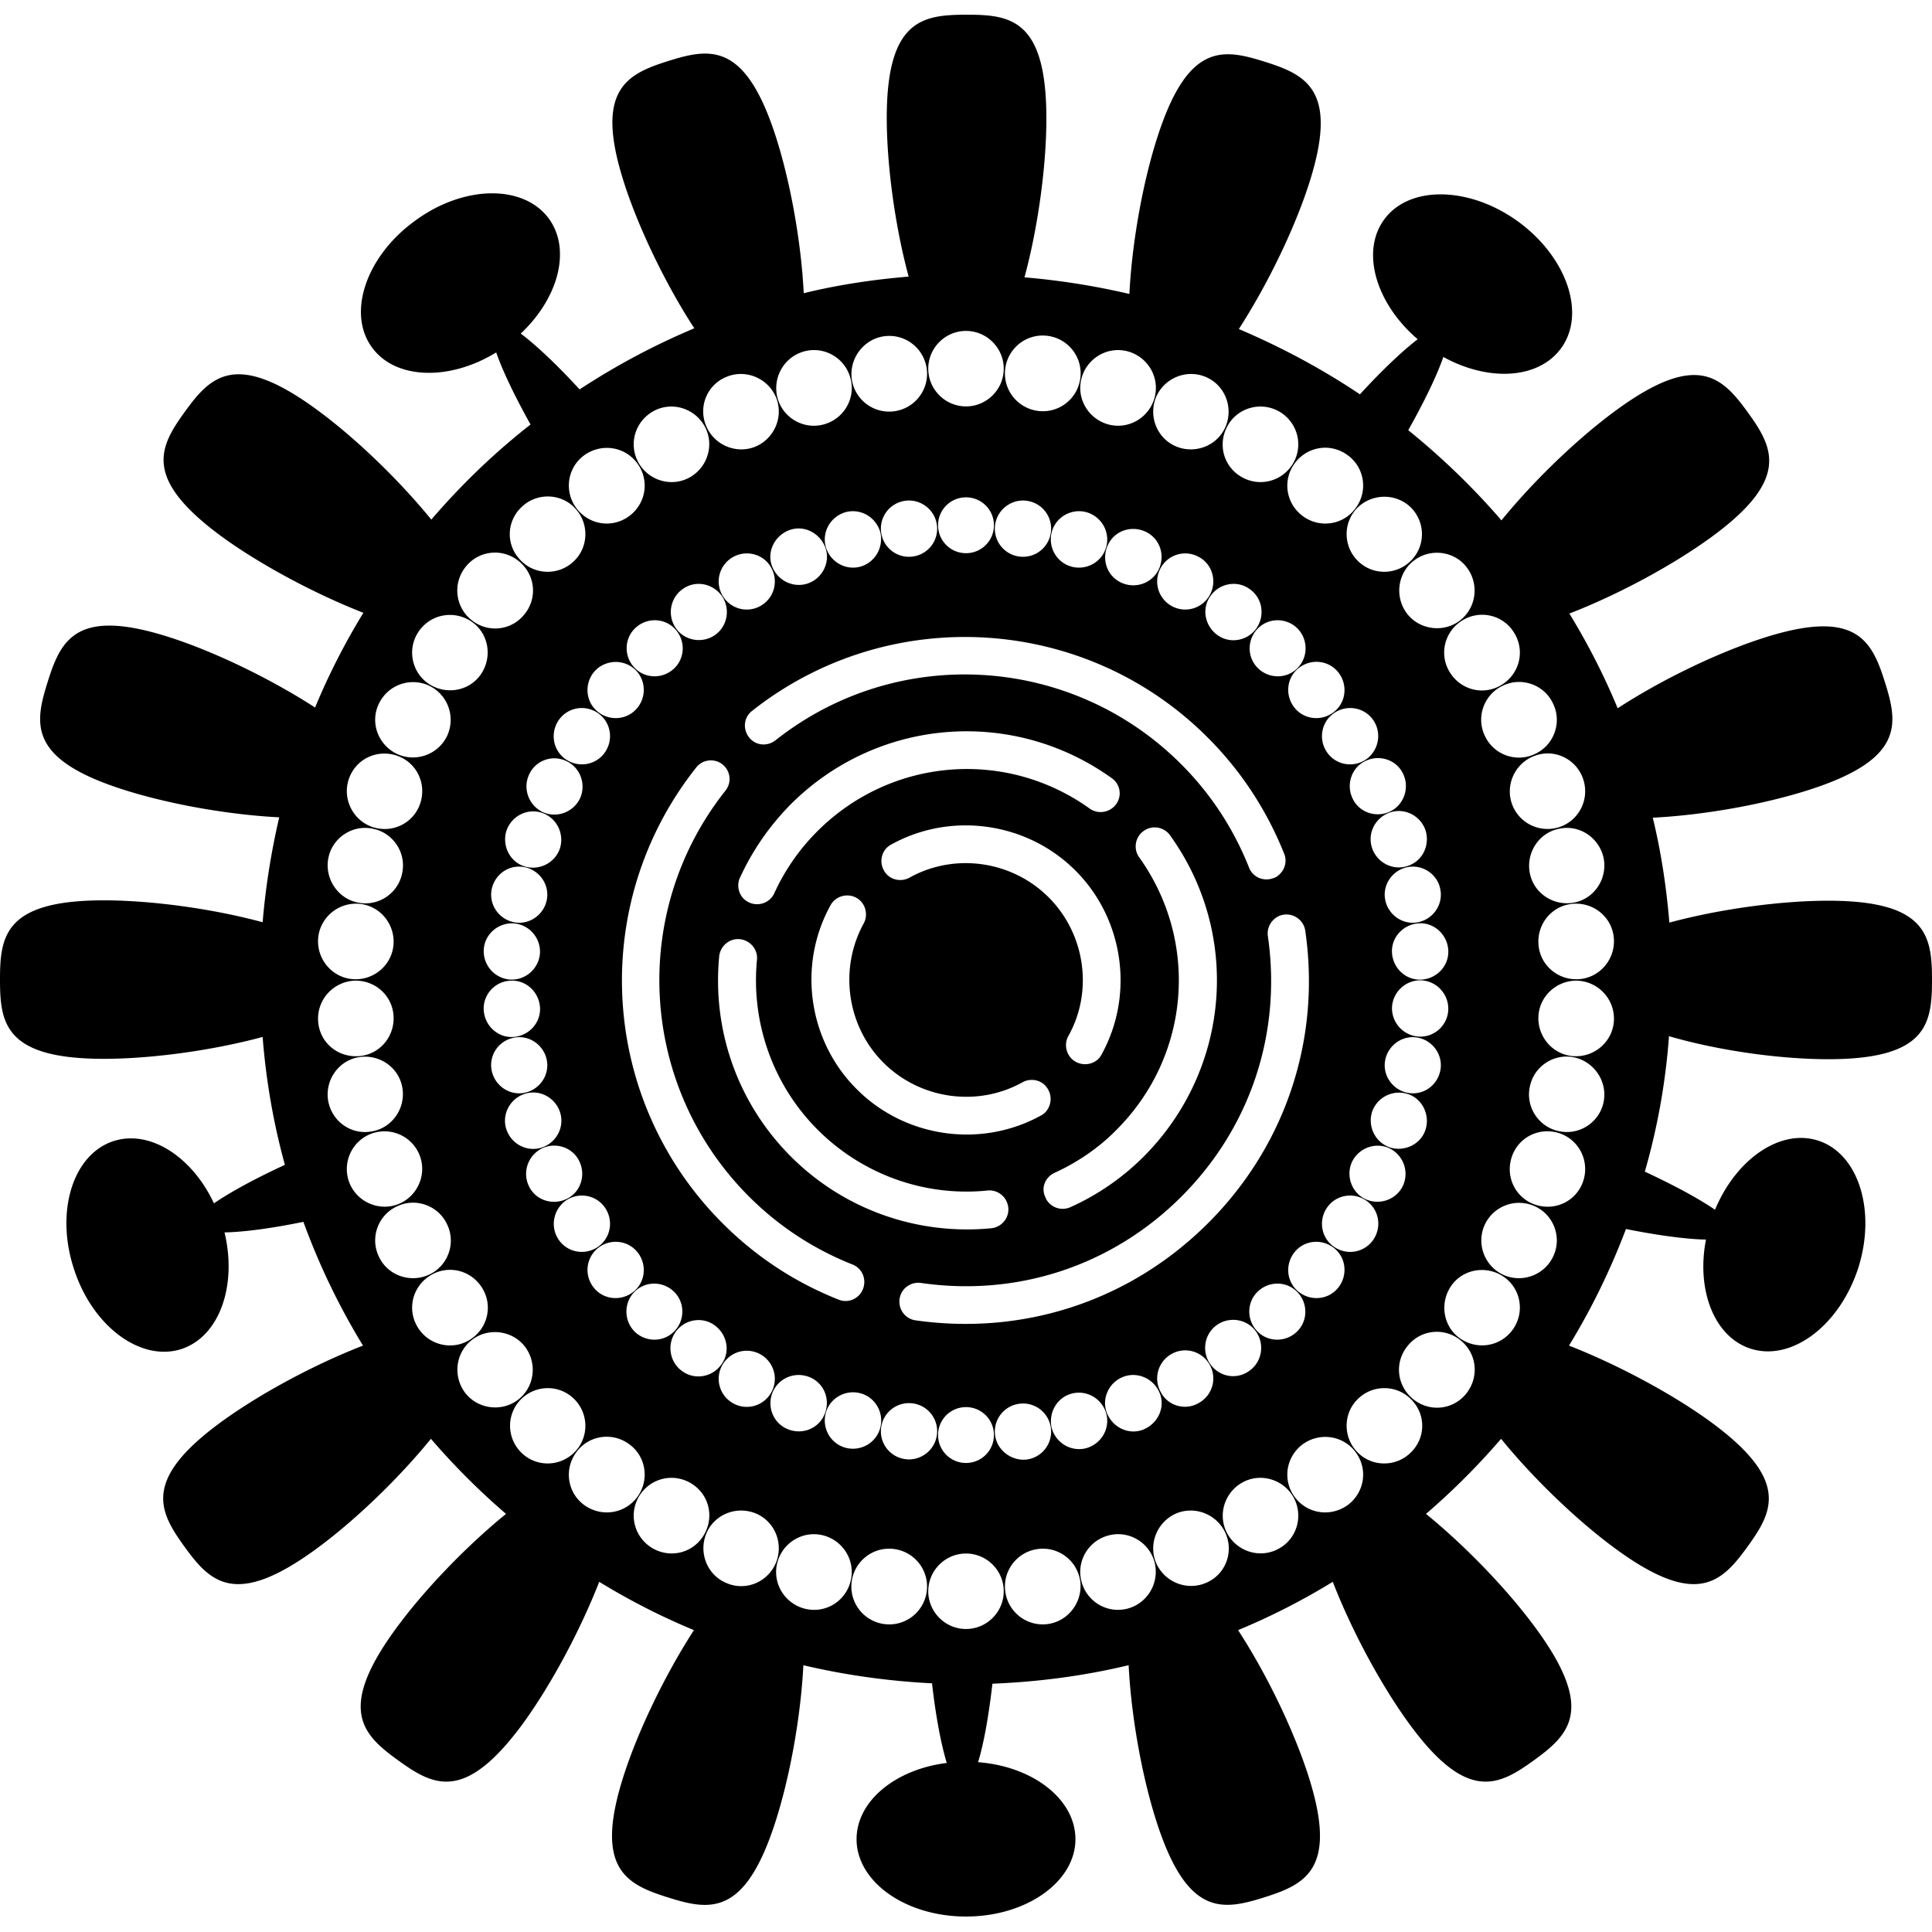 <svg version="1.1" xmlns="http://www.w3.org/2000/svg" x="0" y="0" viewBox="0 0 512 512" xml:space="preserve"><path d="M484.5 280.7c26.2 0 27.5-9.4 27.5-21s-1.3-21-27.5-21c-12.6 0-28.8 2.2-42.1 5.8-.8-9.5-2.2-18.8-4.4-27.8 13.8-.7 29.8-3.6 41.8-7.5 24.9-8.1 23.2-17.4 19.7-28.5s-7.7-19.6-32.6-11.5c-12 3.9-26.7 11-38.2 18.5-3.6-8.7-7.9-17.1-12.8-25.1 12.9-5 27.2-12.7 37.4-20.1 21.2-15.4 16.7-23.8 9.9-33.2s-13.4-16.2-34.6-.8c-10.2 7.4-22 18.7-30.7 29.4-7.5-8.7-15.8-16.7-24.7-23.9 4-7.1 7.5-14.2 9.3-19.4 12 6.6 25.2 5.9 31.2-2.3 6.7-9.2 1.5-24.2-11.4-33.6-13-9.4-28.9-9.6-35.5-.5-6.2 8.5-2.2 22.2 8.9 31.7-4.3 3.3-9.9 8.7-15.3 14.6-10-6.7-20.8-12.5-32.1-17.3 7.5-11.6 14.6-26.2 18.5-38.2 8.1-24.9-.4-29.1-11.5-32.6s-20.4-5.3-28.5 19.7c-3.9 12-6.8 28-7.5 41.8-9-2.1-18.3-3.6-27.8-4.4 3.6-13.3 5.8-29.5 5.8-42.1 0-26.2-9.4-27.5-21-27.5S235 5 235 31.2c0 12.6 2.2 28.8 5.8 42.1-9.5.8-18.8 2.2-27.8 4.4-.7-13.8-3.6-29.8-7.5-41.8-8.1-24.9-17.4-23.2-28.5-19.7s-19.6 7.7-11.5 32.6c3.9 12 11 26.7 18.5 38.2-10.7 4.5-20.8 9.9-30.4 16.2-5.5-6-11.2-11.5-15.6-14.8 10-9.4 13.4-22.2 7.5-30.4-6.7-9.2-22.6-9-35.5.5C97 67.9 91.9 83 98.6 92.1c6.2 8.5 20.5 8.9 32.9 1.3 1.8 5.2 5.2 12.1 9.1 19.1-9.6 7.5-18.4 16-26.3 25.2-8.7-10.7-20.5-22-30.7-29.4-21.2-15.4-27.8-8.6-34.6.8s-11.3 17.7 9.9 33.2c10.2 7.4 24.6 15.1 37.4 20.1-4.9 8-9.2 16.4-12.8 25.1-11.6-7.5-26.2-14.6-38.2-18.5-24.9-8.1-29.1.4-32.6 11.5S7.2 201 32.2 209.1c12 3.9 28 6.8 41.8 7.5-2.1 9-3.6 18.3-4.4 27.8-13.3-3.6-29.5-5.8-42.1-5.8-26.2 0-27.5 9.4-27.5 21s1.3 21 27.5 21c12.6 0 28.8-2.2 42.1-5.8.9 11.6 2.9 23 5.9 33.9-7.4 3.4-14.3 7.1-18.8 10.2-5.8-12.4-17-19.6-26.6-16.5-10.8 3.5-15.5 18.7-10.5 33.9 4.9 15.2 17.7 24.7 28.5 21.2 10-3.3 14.8-16.7 11.4-30.9 5.5-.1 13.1-1.2 20.9-2.8 4.2 11.5 9.5 22.5 15.8 32.8-12.9 5-27.2 12.7-37.4 20.1-21.2 15.4-16.7 23.8-9.9 33.2 6.8 9.4 13.4 16.2 34.6.8 10.2-7.4 22-18.7 30.7-29.4 6.1 7.1 12.8 13.8 19.9 19.9-10.7 8.7-22 20.5-29.4 30.7-15.4 21.2-8.6 27.8.8 34.6 9.4 6.8 17.7 11.3 33.2-9.9 7.4-10.2 15.1-24.6 20.1-37.4 8 4.9 16.4 9.2 25.1 12.8-7.5 11.6-14.6 26.2-18.5 38.2-8.1 24.9.4 29.1 11.5 32.6s20.4 5.3 28.5-19.7c3.9-12 6.8-28 7.5-41.8 11 2.6 22.4 4.2 34.1 4.8.9 8.1 2.3 15.8 3.9 21.1-13.6 1.7-23.9 10.1-23.9 20.2 0 11.3 13 20.5 29 20.5s29-9.2 29-20.5c0-10.6-11.3-19.3-25.8-20.4 1.6-5.2 2.9-12.9 3.8-20.8 12.4-.5 24.4-2.1 36.1-4.9.7 13.8 3.6 29.8 7.5 41.8 8.1 24.9 17.4 23.2 28.5 19.7s19.6-7.7 11.5-32.6c-3.9-12-11-26.7-18.5-38.2 8.7-3.6 17.1-7.9 25.1-12.8 5 12.9 12.7 27.2 20.1 37.4 15.4 21.2 23.8 16.7 33.2 9.9 9.4-6.8 16.2-13.4.8-34.6-7.4-10.2-18.7-22-29.4-30.7 7.1-6.1 13.8-12.8 19.9-19.9 8.7 10.7 20.5 22 30.7 29.4 21.2 15.4 27.8 8.6 34.6-.8 6.8-9.4 11.3-17.7-9.9-33.2-10.2-7.4-24.6-15.1-37.4-20.1 6-9.8 11-20.1 15.1-30.9 8 1.6 15.7 2.7 21.2 2.8-2.6 13.4 2.2 25.8 11.8 28.9 10.8 3.5 23.5-6 28.5-21.2 4.9-15.2.2-30.4-10.5-33.9-10-3.3-21.8 4.8-27.4 18.3-4.5-3.1-11.3-6.7-18.6-10.1 3.3-11.5 5.5-23.5 6.4-35.9 13.4 3.9 29.6 6.1 42.2 6.1zM425 227.5c1 5.4-2.5 10.7-7.9 11.7s-10.7-2.5-11.7-7.9 2.5-10.7 7.9-11.7c5.4-1.1 10.6 2.5 11.7 7.9zm-5.4-20.9c1.7 5.3-1.2 10.9-6.4 12.6-5.3 1.7-10.9-1.2-12.6-6.4s1.2-10.9 6.4-12.6c5.2-1.8 10.9 1.1 12.6 6.4zm-8-20.1c2.4 5 .2 11-4.8 13.3-5 2.4-11 .2-13.3-4.8-2.4-5-.2-11 4.8-13.3 5-2.4 11-.2 13.3 4.8zm-10.4-18.9c3 4.7 1.6 10.8-3.1 13.8s-10.8 1.6-13.8-3.1-1.6-10.8 3.1-13.8 10.9-1.6 13.8 3.1zM242.6 349.9c-2.7-.4-4.6-2.9-4.2-5.7.4-2.7 2.9-4.6 5.7-4.2 25.6 3.7 50.7-4.6 69-22.9 18.3-18.3 26.6-43.4 22.9-69-.4-2.7 1.5-5.3 4.2-5.7s5.3 1.5 5.7 4.2c4.2 28.7-5.2 57-25.7 77.5-20.6 20.6-48.8 29.9-77.6 25.8zm20.8 30.4c0 4.1-3.3 7.4-7.4 7.4s-7.4-3.3-7.4-7.4c0-4.1 3.3-7.4 7.4-7.4s7.4 3.3 7.4 7.4zm56.7-184.8c8.8 8.8 15.6 19.2 20.2 30.7.8 1.9.3 4-1.1 5.4-.5.5-1 .9-1.7 1.1-2.6 1-5.5-.2-6.5-2.8-4.1-10.3-10.1-19.5-18-27.4-29.1-29.1-75.3-31.8-107.5-6.3-2.2 1.7-5.3 1.4-7-.8-1.7-2.2-1.4-5.3.8-7 36.2-28.6 88.2-25.6 120.8 7.1zm-71.5-56.3c0-4.1 3.3-7.4 7.4-7.4s7.4 3.3 7.4 7.4c0 4.1-3.3 7.4-7.4 7.4s-7.4-3.3-7.4-7.4zM373 229.5c-3.9 1.3-8.1-.9-9.4-4.8-1.3-3.9.9-8.1 4.8-9.4 3.9-1.3 8.1.9 9.4 4.8 1.2 4-.9 8.2-4.8 9.4zm8.7 6.2c.8 4-1.9 7.9-5.9 8.7s-7.9-1.9-8.7-5.9 1.9-7.9 5.9-8.7 8 1.9 8.7 5.9zm-13.4-20.6c-3.7 1.7-8.2.2-9.9-3.6-1.7-3.7-.2-8.2 3.6-9.9 3.7-1.7 8.2-.2 9.9 3.6 1.7 3.7.1 8.2-3.6 9.9zm-6.5-13.7c-3.5 2.2-8.1 1.2-10.3-2.3-2.2-3.5-1.2-8.1 2.3-10.3s8.1-1.2 10.3 2.3 1.1 8.1-2.3 10.3zm-8.2-12.8c-3.2 2.6-7.9 2.2-10.5-1s-2.2-7.9 1-10.5c3.2-2.6 7.9-2.2 10.5 1 2.6 3.2 2.2 7.9-1 10.5zm-9.6-11.7c-2.8 3-7.5 3.1-10.5.3-3-2.8-3.1-7.5-.3-10.5 2.8-3 7.5-3.1 10.5-.3 2.9 2.8 3.1 7.5.3 10.5zm-11.1-10.3c-2.4 3.3-7.1 4.1-10.4 1.6s-4.1-7.1-1.6-10.4c2.4-3.3 7.1-4.1 10.4-1.6 3.3 2.4 4 7 1.6 10.4zm-12.3-8.9c-2 3.6-6.5 4.9-10.1 2.9-3.6-2-4.9-6.5-2.9-10.1 2-3.6 6.5-4.9 10.1-2.9 3.6 1.9 4.9 6.5 2.9 10.1zm-13.3-7.3c-1.5 3.8-5.8 5.7-9.7 4.2s-5.7-5.8-4.2-9.7 5.8-5.7 9.7-4.2 5.7 5.8 4.2 9.7zm-14.1-5.6c-1 4-5.1 6.4-9.1 5.4s-6.4-5.1-5.4-9.1 5.1-6.4 9.1-5.4c4 1.1 6.4 5.1 5.4 9.1zm-15.3 93c-9.7-9.7-24.9-11.9-36.9-5.2-2.4 1.3-5.5.5-6.8-2-1.3-2.4-.5-5.5 2-6.8 15.9-8.8 36-5.9 48.8 6.9 12.8 12.8 15.7 32.9 6.9 48.8-.2.4-.5.8-.8 1.1-1.5 1.5-4 1.9-6 .8-2.4-1.3-3.3-4.4-2-6.8 6.7-11.9 4.5-27.1-5.2-36.8zm17.9-24.7c-1.6 2.2-4.7 2.8-7 1.2-22.3-16-52.7-13.5-72.2 6-4.8 4.8-8.6 10.3-11.4 16.4-1.1 2.5-4.1 3.6-6.6 2.5-.6-.3-1.1-.6-1.5-1-1.4-1.4-1.9-3.7-1-5.6 3.3-7.2 7.8-13.7 13.4-19.4 22.9-22.9 58.7-25.9 85.1-7 2.3 1.6 2.8 4.7 1.2 6.9zm-75.7 26.8c1.3-2.4 4.4-3.3 6.8-2 2.4 1.3 3.3 4.4 2 6.8-6.6 12-4.5 27.2 5.2 36.9s24.9 11.9 36.9 5.2c2.4-1.3 5.5-.5 6.8 2 1.1 2 .7 4.4-.8 6-.3.3-.7.6-1.1.8-15.9 8.8-36 5.9-48.8-6.9-12.9-12.8-15.8-32.9-7-48.8zm59.4 70.9c6.1-2.8 11.7-6.6 16.4-11.4 19.5-19.5 22-49.8 6-72.2-1.6-2.2-1.1-5.4 1.2-7 2.2-1.6 5.4-1.1 7 1.2 18.9 26.3 15.9 62.1-7 85.1a65.36 65.36 0 0 1-19.4 13.4c-2 .9-4.2.4-5.6-1-.4-.4-.8-.9-1-1.5-1.3-2.5-.2-5.4 2.4-6.6zm-51.6-160.6c-4 1-8-1.4-9.1-5.4-1-4 1.4-8 5.4-9.1 4-1 8 1.4 9.1 5.4.9 4-1.4 8-5.4 9.1zm-13.5 4.3c-3.8 1.5-8.1-.4-9.7-4.2s.4-8.1 4.2-9.7 8.1.4 9.7 4.2-.4 8.2-4.2 9.7zm-10-4c2 3.6.7 8.1-2.9 10.1-3.6 2-8.1.7-10.1-2.9-2-3.6-.7-8.1 2.9-10.1 3.6-2 8.2-.7 10.1 2.9zm-12.2 59.1c-25.5 32.2-22.8 78.4 6.3 107.5 7.9 7.9 17.1 13.9 27.4 18 2.6 1 3.8 3.9 2.8 6.5-.3.7-.6 1.2-1.1 1.7-1.4 1.4-3.5 1.9-5.4 1.1-11.6-4.6-21.9-11.4-30.7-20.2-32.7-32.7-35.7-84.6-7-120.8 1.7-2.2 4.9-2.5 7-.8 2.1 1.7 2.5 4.8.7 7zm-1-51.8c2.4 3.3 1.7 8-1.6 10.4s-8 1.7-10.4-1.6c-2.4-3.3-1.7-8 1.6-10.4 3.3-2.5 7.9-1.7 10.4 1.6zm-12.3 8.9c2.8 3 2.7 7.7-.3 10.5s-7.7 2.7-10.5-.3-2.7-7.7.3-10.5 7.7-2.7 10.5.3zm-11 10.4c3.2 2.6 3.6 7.3 1 10.5s-7.3 3.6-10.5 1-3.6-7.3-1-10.5c2.6-3.1 7.3-3.6 10.5-1zm-9.7 11.7c3.5 2.2 4.5 6.8 2.3 10.3-2.2 3.5-6.8 4.5-10.3 2.3-3.5-2.2-4.5-6.8-2.3-10.3s6.8-4.5 10.3-2.3zm-8.1 12.9c3.7 1.7 5.3 6.2 3.6 9.9-1.8 3.7-6.2 5.3-9.9 3.6-3.7-1.8-5.3-6.2-3.6-9.9 1.7-3.8 6.2-5.4 9.9-3.6zm-6.5 13.7c3.9 1.3 6 5.5 4.8 9.4-1.3 3.9-5.5 6-9.4 4.8s-6-5.5-4.8-9.4c1.3-3.9 5.5-6.1 9.4-4.8zm-4.6 14.4c4 .8 6.7 4.7 5.9 8.7s-4.7 6.7-8.7 5.9-6.7-4.7-5.9-8.7 4.6-6.7 8.7-5.9zm-2.9 14.9c4.1.3 7.2 3.8 7 7.9-.3 4.1-3.8 7.2-7.9 7-4.1-.3-7.2-3.8-7-7.9s3.8-7.2 7.9-7zm-.9 15.2c4.1-.3 7.6 2.9 7.9 7 .3 4.1-2.9 7.6-7 7.9s-7.6-2.9-7.9-7 2.9-7.7 7-7.9zm1 15.1c4-.8 7.9 1.9 8.7 5.9s-1.9 7.9-5.9 8.7-7.9-1.9-8.7-5.9 1.8-7.9 5.9-8.7zm2.8 14.9c3.9-1.3 8.1.9 9.4 4.8 1.3 3.9-.9 8.1-4.8 9.4-3.9 1.3-8.1-.9-9.4-4.8s.9-8.1 4.8-9.4zm4.7 14.4c3.7-1.7 8.2-.2 9.9 3.6 1.7 3.7.2 8.2-3.6 9.9-3.7 1.7-8.2.2-9.9-3.6-1.7-3.7-.1-8.1 3.6-9.9zm6.5 13.7c3.5-2.2 8.1-1.2 10.3 2.3 2.2 3.5 1.2 8.1-2.3 10.3s-8.1 1.2-10.3-2.3-1.1-8.1 2.3-10.3zm8.2 12.8c3.2-2.6 7.9-2.2 10.5 1s2.2 7.9-1 10.5c-3.2 2.6-7.9 2.2-10.5-1-2.6-3.2-2.2-7.8 1-10.5zm9.6 11.7c2.8-3 7.5-3.1 10.5-.3 3 2.8 3.1 7.5.3 10.5-2.8 3-7.5 3.1-10.5.3-2.9-2.8-3.1-7.5-.3-10.5zm11.1 10.4c2.4-3.3 7.1-4.1 10.4-1.6s4.1 7.1 1.6 10.4c-2.4 3.3-7.1 4.1-10.4 1.6-3.3-2.4-4-7.1-1.6-10.4zm12.3 8.9c2-3.6 6.5-4.9 10.1-2.9 3.6 2 4.9 6.5 2.9 10.1-2 3.6-6.5 4.9-10.1 2.9-3.6-2-4.9-6.5-2.9-10.1zm13.3 7.3c1.5-3.8 5.8-5.7 9.7-4.2s5.7 5.8 4.2 9.7-5.8 5.7-9.7 4.2-5.7-5.9-4.2-9.7zm14.1 5.5c1-4 5.1-6.4 9.1-5.4s6.4 5.1 5.4 9.1-5.1 6.4-9.1 5.4-6.4-5.1-5.4-9.1zm-9.2-68.1c-14-14-20.9-33.3-19-53.1.3-2.7 2.7-4.8 5.5-4.5 2.7.3 4.8 2.7 4.5 5.5-1.6 16.7 4.3 33.2 16.1 45s28.3 17.8 45 16.1c2.7-.3 5.2 1.7 5.5 4.5.3 2.7-1.7 5.2-4.5 5.5-19.7 1.9-39.1-5-53.1-19zm74.5 62.8c4-1 8 1.4 9.1 5.4 1 4-1.4 8-5.4 9.1-4 1-8-1.4-9.1-5.4-.9-4 1.4-8.1 5.4-9.1zm13.5-4.4c3.8-1.5 8.1.4 9.7 4.2s-.4 8.1-4.2 9.7-8.1-.4-9.7-4.2.4-8.2 4.2-9.7zm10 4c-2-3.6-.7-8.1 2.9-10.1 3.6-2 8.1-.7 10.1 2.9 2 3.6.7 8.1-2.9 10.1-3.6 2.1-8.2.8-10.1-2.9zm13.2-7.3c-2.4-3.3-1.7-8 1.6-10.4s8-1.7 10.4 1.6c2.4 3.3 1.7 8-1.6 10.4-3.3 2.5-7.9 1.8-10.4-1.6zm12.3-8.9c-2.8-3-2.7-7.7.3-10.5s7.7-2.7 10.5.3 2.7 7.7-.3 10.5-7.7 2.7-10.5-.3zm11-10.4c-3.2-2.6-3.6-7.3-1-10.5s7.3-3.6 10.5-1 3.6 7.3 1 10.5-7.3 3.6-10.5 1zm9.7-11.7c-3.5-2.2-4.5-6.8-2.3-10.3 2.2-3.5 6.8-4.5 10.3-2.3 3.5 2.2 4.5 6.8 2.3 10.3s-6.8 4.5-10.3 2.3zm8.1-12.8c-3.7-1.7-5.3-6.2-3.6-9.9 1.8-3.7 6.2-5.3 9.9-3.6 3.7 1.8 5.3 6.2 3.6 9.9-1.7 3.7-6.2 5.3-9.9 3.6zm6.5-13.7c-3.9-1.3-6-5.5-4.8-9.4 1.3-3.9 5.5-6 9.4-4.8s6 5.5 4.8 9.4-5.5 6-9.4 4.8zm4.6-14.5c-4-.8-6.7-4.7-5.9-8.7s4.7-6.7 8.7-5.9 6.7 4.7 5.9 8.7-4.6 6.7-8.7 5.9zm2.9-14.9c-4.1-.3-7.2-3.8-7-7.9.3-4.1 3.8-7.2 7.9-7 4.1.3 7.2 3.8 7 7.9s-3.8 7.3-7.9 7zm.9-15.1c-4.1.3-7.6-2.9-7.9-7-.3-4.1 2.9-7.6 7-7.9s7.6 2.9 7.9 7-2.9 7.6-7 7.9zm11.7-109.5c3.5 4.3 2.9 10.6-1.3 14.1s-10.6 2.9-14.1-1.3c-3.5-4.3-2.9-10.6 1.3-14.1s10.6-3 14.1 1.3zm-14.8-15.8c4 3.8 4.2 10.1.4 14.1-3.8 4-10.1 4.2-14.1.4-4-3.8-4.2-10.1-.4-14.1 3.8-3.9 10.1-4.1 14.1-.4zm-16.6-13.7c4.5 3.2 5.5 9.5 2.2 14-3.2 4.5-9.5 5.5-14 2.2s-5.5-9.5-2.2-14 9.5-5.5 14-2.2zM338.9 109c4.8 2.7 6.6 8.7 3.9 13.6-2.7 4.8-8.7 6.6-13.6 3.9s-6.6-8.7-3.9-13.6c2.6-4.8 8.7-6.6 13.6-3.9zm-19.6-9.2c5.1 2 7.6 7.8 5.6 13-2 5.1-7.8 7.6-13 5.6-5.1-2-7.6-7.8-5.6-13 2.1-5.1 7.9-7.6 13-5.6zm-20.5-6.7c5.3 1.4 8.6 6.8 7.2 12.2-1.4 5.3-6.8 8.6-12.2 7.2-5.3-1.4-8.6-6.8-7.2-12.2 1.4-5.3 6.8-8.6 12.2-7.2zm-32.4 4.6c.7-5.5 5.7-9.4 11.2-8.7s9.4 5.7 8.7 11.2c-.7 5.5-5.7 9.4-11.2 8.7s-9.4-5.7-8.7-11.2zm5.6 35c4.1.5 7 4.2 6.5 8.3-.5 4.1-4.2 7-8.3 6.5-4.1-.5-7-4.2-6.5-8.3.5-4.1 4.3-7 8.3-6.5zm-16-45c5.5 0 10 4.5 10 10s-4.5 10-10 10-10-4.5-10-10 4.5-10 10-10zm-7.7 51.5c.5 4.1-2.4 7.8-6.5 8.3-4.1.5-7.8-2.4-8.3-6.5-.5-4.1 2.4-7.8 6.5-8.3 4-.5 7.8 2.4 8.3 6.5zm-13.9-50.1c5.5-.7 10.5 3.2 11.2 8.7.7 5.5-3.2 10.5-8.7 11.2s-10.5-3.2-11.2-8.7c-.6-5.5 3.3-10.5 8.7-11.2zm-21.2 4c5.3-1.4 10.8 1.8 12.2 7.2 1.4 5.3-1.8 10.8-7.2 12.2-5.3 1.4-10.8-1.8-12.2-7.2-1.3-5.4 1.9-10.8 7.2-12.2zm-20.5 6.7c5.1-2 10.9.5 13 5.6 2 5.1-.5 10.9-5.6 13-5.1 2-10.9-.5-13-5.6-2.1-5.2.4-11 5.6-13zm-19.6 9.2c4.8-2.7 10.9-.9 13.6 3.9 2.7 4.8.9 10.9-3.9 13.6s-10.9.9-13.6-3.9c-2.7-4.9-.9-10.9 3.9-13.6zm-18.2 11.6c4.5-3.2 10.7-2.3 14 2.2s2.3 10.7-2.2 14-10.7 2.3-14-2.2c-3.3-4.5-2.3-10.8 2.2-14zm-16.6 13.7c4-3.8 10.4-3.6 14.1.4 3.8 4 3.6 10.4-.4 14.1-4 3.8-10.4 3.6-14.1-.4-3.9-4-3.7-10.3.4-14.1zm-14.8 15.8c3.5-4.3 9.8-4.9 14.1-1.3s4.9 9.8 1.3 14.1c-3.5 4.3-9.8 4.9-14.1 1.3s-4.8-9.9-1.3-14.1zm-12.7 17.5c3-4.7 9.1-6 13.8-3.1s6 9.1 3.1 13.8-9.1 6-13.8 3.1-6.1-9.2-3.1-13.8zm-10.4 18.9c2.4-5 8.3-7.1 13.3-4.8 5 2.4 7.1 8.3 4.8 13.3-2.4 5-8.3 7.1-13.3 4.8-5-2.4-7.2-8.3-4.8-13.3zm-8 20.1c1.7-5.3 7.3-8.1 12.6-6.4 5.3 1.7 8.1 7.3 6.4 12.6s-7.3 8.1-12.6 6.4c-5.2-1.7-8.1-7.4-6.4-12.6zM87 227.5c1-5.4 6.3-9 11.7-7.9 5.4 1 9 6.3 7.9 11.7-1 5.4-6.3 9-11.7 7.9-5.3-1-8.9-6.3-7.9-11.7zm-2.7 21.4c.3-5.5 5.1-9.7 10.6-9.4 5.5.3 9.7 5.1 9.4 10.6-.3 5.5-5.1 9.7-10.6 9.4-5.5-.3-9.7-5.1-9.4-10.6zm9.4 11c5.5-.3 10.3 3.8 10.6 9.4.3 5.5-3.8 10.3-9.4 10.6s-10.3-3.8-10.6-9.4c-.3-5.5 3.9-10.2 9.4-10.6zm-6.7 32c-1-5.4 2.5-10.7 7.9-11.7s10.7 2.5 11.7 7.9-2.5 10.7-7.9 11.7c-5.4 1.1-10.6-2.4-11.7-7.9zm5.4 21c-1.7-5.3 1.2-10.9 6.4-12.6 5.3-1.7 10.9 1.2 12.6 6.4s-1.2 10.9-6.4 12.6c-5.2 1.7-10.9-1.2-12.6-6.4zm8 20.1c-2.4-5-.2-11 4.8-13.3 5-2.4 11-.2 13.3 4.8 2.4 5 .2 11-4.8 13.3-5 2.3-11 .2-13.3-4.8zm10.4 18.9c-3-4.7-1.6-10.8 3.1-13.8s10.8-1.6 13.8 3.1 1.6 10.8-3.1 13.8-10.9 1.5-13.8-3.1zm12.7 17.5c-3.5-4.3-2.9-10.6 1.3-14.1s10.6-2.9 14.1 1.3c3.5 4.3 2.9 10.6-1.3 14.1s-10.6 2.9-14.1-1.3zm14.8 15.7c-4-3.8-4.2-10.1-.4-14.1 3.8-4 10.1-4.2 14.1-.4 4 3.8 4.2 10.1.4 14.1-3.8 4-10.1 4.2-14.1.4zm16.6 13.8c-4.5-3.2-5.5-9.5-2.2-14 3.2-4.5 9.5-5.5 14-2.2 4.5 3.2 5.5 9.5 2.2 14s-9.5 5.4-14 2.2zm18.2 11.5c-4.8-2.7-6.6-8.7-3.9-13.6 2.7-4.8 8.7-6.6 13.6-3.9s6.6 8.7 3.9 13.6-8.7 6.6-13.6 3.9zm19.6 9.2c-5.1-2-7.6-7.8-5.6-13 2-5.1 7.8-7.6 13-5.6 5.1 2 7.6 7.8 5.6 13-2.1 5.2-7.9 7.7-13 5.6zm20.5 6.7c-5.3-1.4-8.6-6.8-7.2-12.2 1.4-5.3 6.8-8.6 12.2-7.2 5.3 1.4 8.6 6.8 7.2 12.2-1.4 5.4-6.8 8.6-12.2 7.2zm32.4-4.6c-.7 5.5-5.7 9.4-11.2 8.7s-9.4-5.7-8.7-11.2c.7-5.5 5.7-9.4 11.2-8.7s9.4 5.7 8.7 11.2zm-5.6-35c-4.1-.5-7-4.2-6.5-8.3.5-4.1 4.2-7 8.3-6.5 4.1.5 7 4.2 6.5 8.3-.5 4.1-4.3 7-8.3 6.5zm16 45c-5.5 0-10-4.5-10-10s4.5-10 10-10 10 4.5 10 10-4.5 10-10 10zm7.7-51.4c-.5-4.1 2.4-7.8 6.5-8.3 4.1-.5 7.8 2.4 8.3 6.5.5 4.1-2.4 7.8-6.5 8.3-4 .4-7.8-2.5-8.3-6.5zm13.9 50.1c-5.5.7-10.5-3.2-11.2-8.7-.7-5.5 3.2-10.5 8.7-11.2s10.5 3.2 11.2 8.7c.6 5.5-3.3 10.5-8.7 11.2zm21.2-4.1c-5.3 1.4-10.8-1.8-12.2-7.2-1.4-5.3 1.8-10.8 7.2-12.2 5.3-1.4 10.8 1.8 12.2 7.2 1.3 5.4-1.9 10.8-7.2 12.2zm20.5-6.7c-5.1 2-10.9-.5-13-5.6-2-5.1.5-10.9 5.6-13 5.1-2 10.9.5 13 5.6 2.1 5.2-.4 11-5.6 13zm19.6-9.2c-4.8 2.7-10.9.9-13.6-3.9s-.9-10.9 3.9-13.6 10.9-.9 13.6 3.9c2.7 4.9.9 11-3.9 13.6zm18.2-11.5c-4.5 3.2-10.7 2.3-14-2.2s-2.3-10.7 2.2-14c4.5-3.2 10.7-2.3 14 2.2 3.3 4.5 2.3 10.7-2.2 14zm16.6-13.8c-4 3.8-10.4 3.6-14.1-.4-3.8-4-3.6-10.4.4-14.1 4-3.8 10.4-3.6 14.1.4 3.9 4 3.7 10.3-.4 14.1zm14.8-15.7c-3.5 4.3-9.8 4.9-14.1 1.3s-4.9-9.8-1.3-14.1c3.5-4.3 9.8-4.9 14.1-1.3s4.8 9.8 1.3 14.1zm12.7-17.5c-3 4.7-9.1 6-13.8 3.1s-6-9.1-3.1-13.8 9.1-6 13.8-3.1 6.1 9.1 3.1 13.8zm10.4-18.9c-2.4 5-8.3 7.1-13.3 4.8-5-2.4-7.1-8.3-4.8-13.3 2.4-5 8.3-7.1 13.3-4.8s7.2 8.3 4.8 13.3zm8-20.1c-1.7 5.3-7.3 8.1-12.6 6.4-5.3-1.7-8.1-7.3-6.4-12.6s7.3-8.1 12.6-6.4c5.2 1.7 8.1 7.3 6.4 12.6zm5.4-21c-1 5.4-6.3 9-11.7 7.9-5.4-1-9-6.3-7.9-11.7 1-5.4 6.3-9 11.7-7.9 5.3 1.1 8.9 6.3 7.9 11.7zm2.7-21.4c-.3 5.5-5.1 9.7-10.6 9.4s-9.7-5.1-9.4-10.6c.3-5.5 5.1-9.7 10.6-9.4 5.5.4 9.7 5.1 9.4 10.6zm-9.4-11c-5.5.3-10.3-3.8-10.6-9.4-.3-5.5 3.8-10.3 9.4-10.6 5.5-.3 10.3 3.8 10.6 9.4.3 5.5-3.9 10.3-9.4 10.6z"/></svg>
